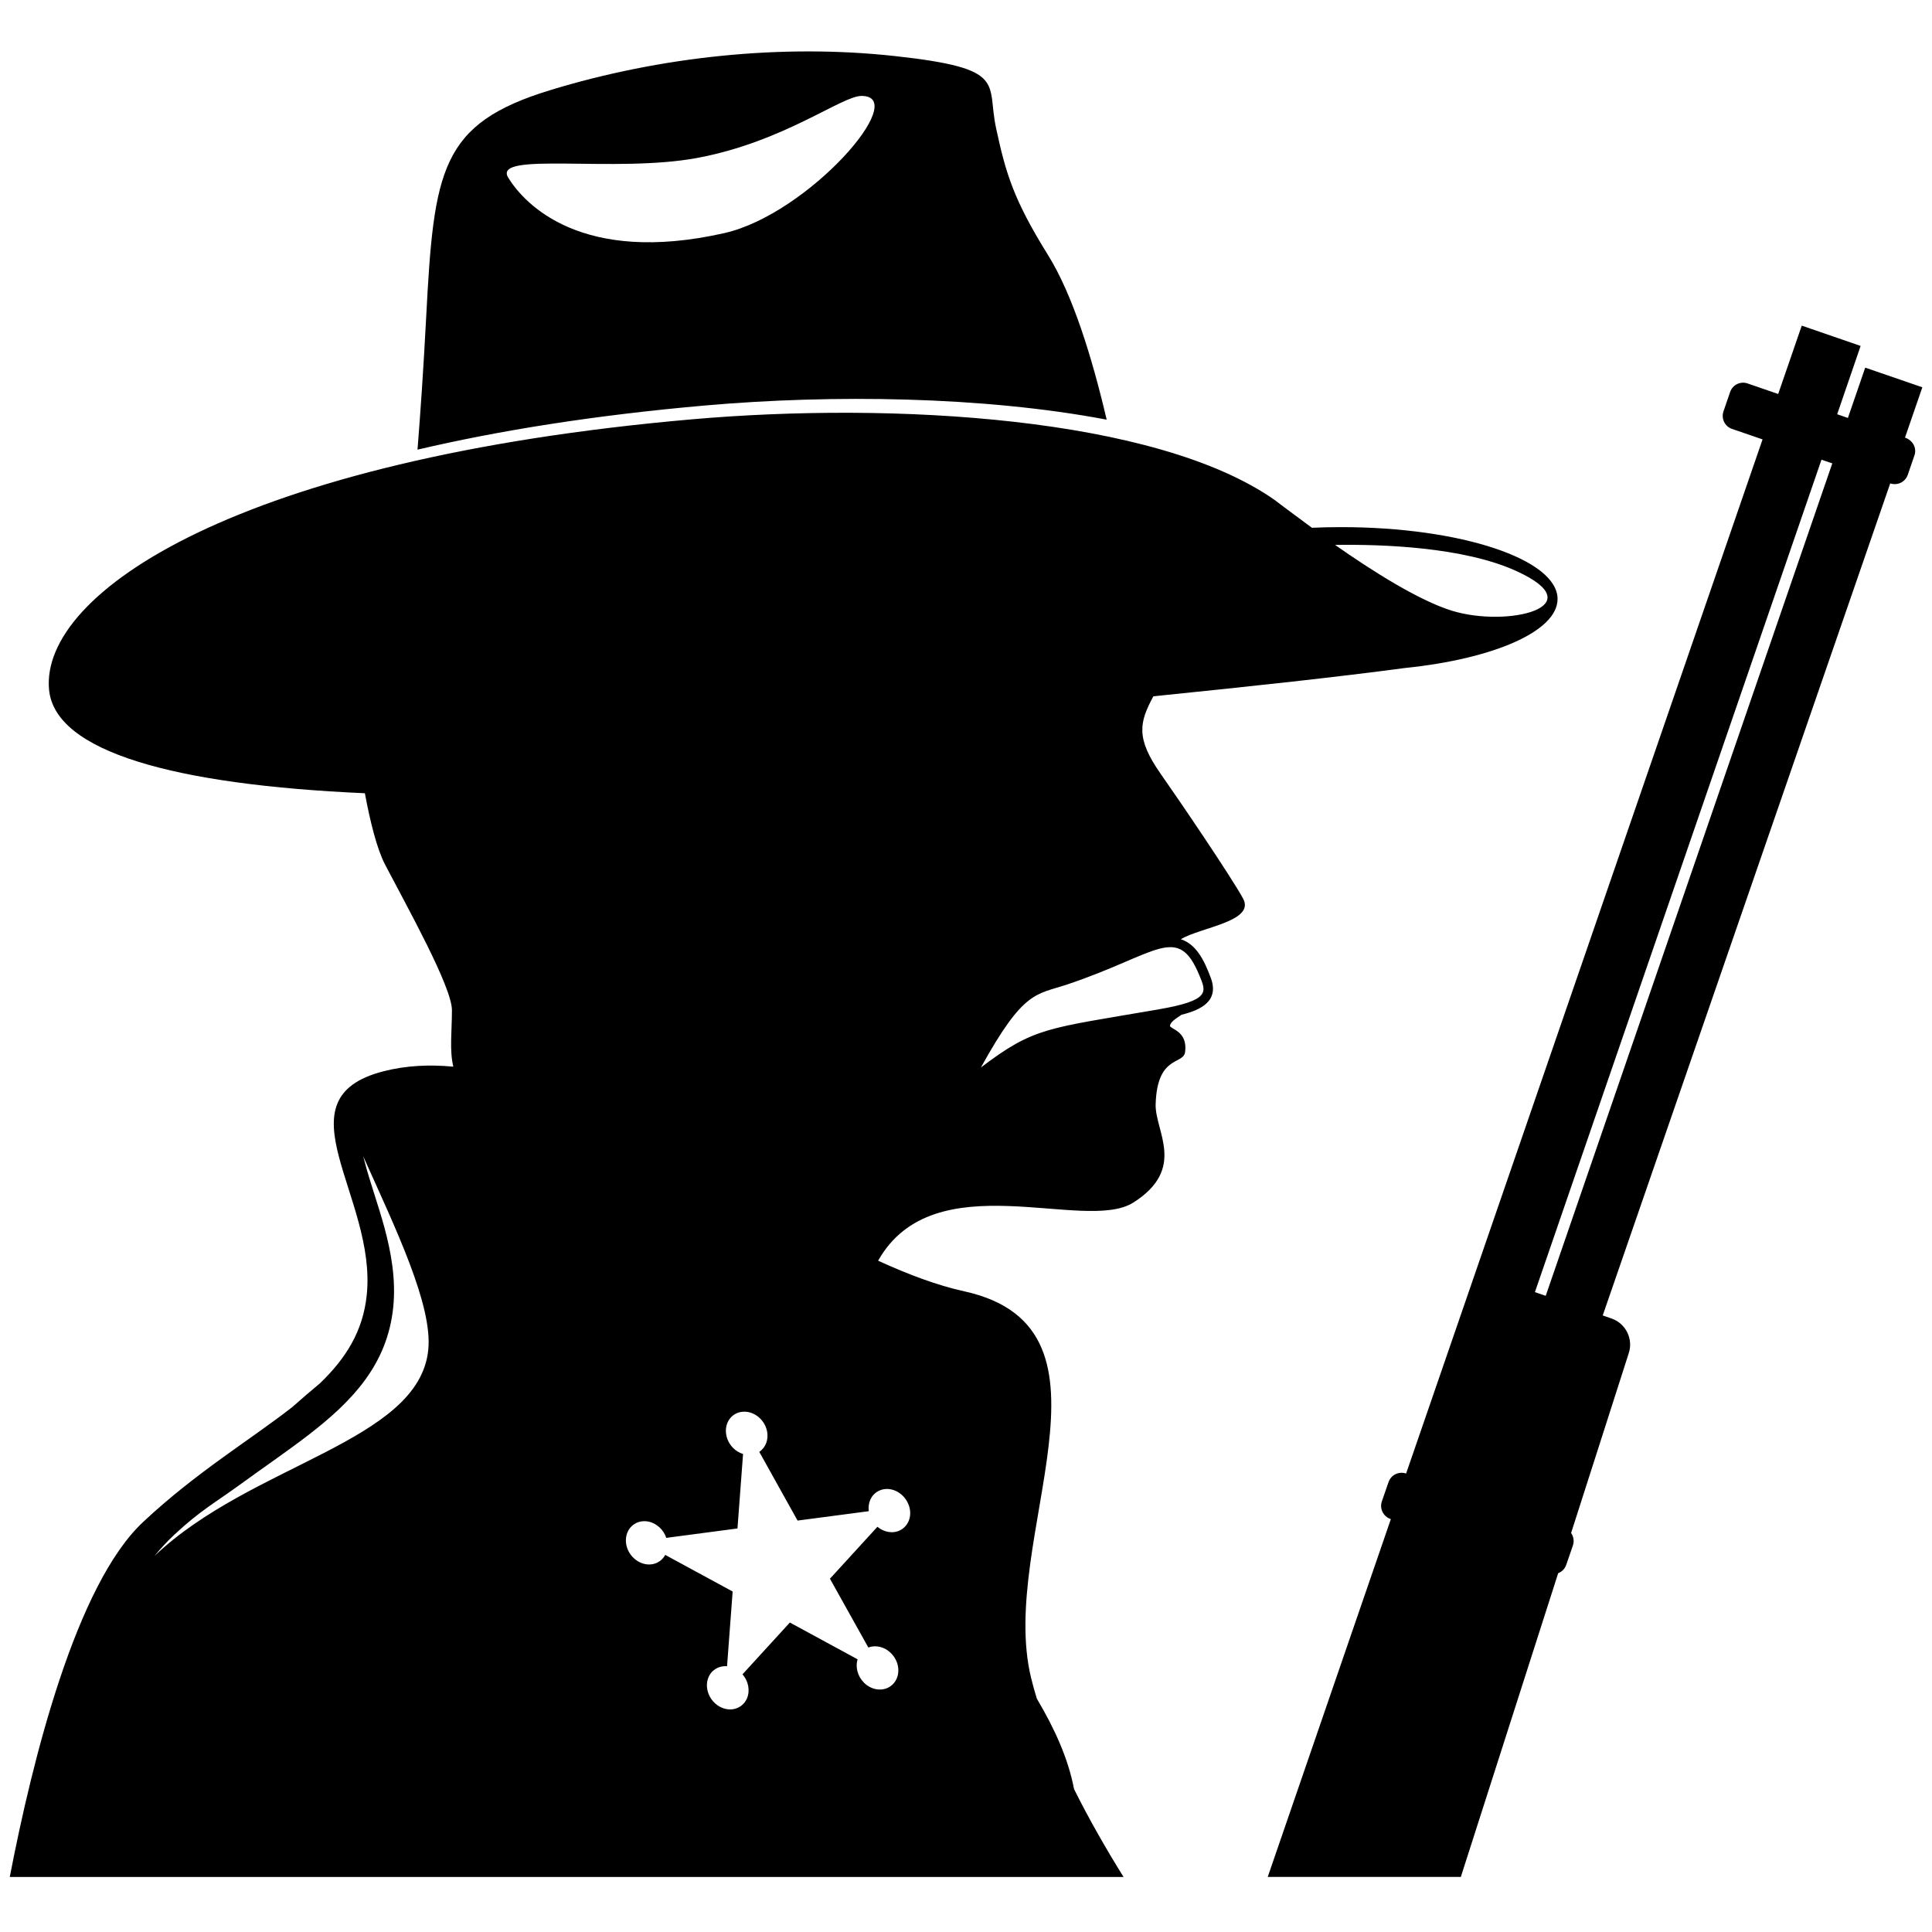 <svg xmlns:x="http://ns.adobe.com/Extensibility/1.0/" xmlns:i="http://ns.adobe.com/AdobeIllustrator/10.0/" xmlns:graph="http://ns.adobe.com/Graphs/1.0/" xmlns="http://www.w3.org/2000/svg" xmlns:xlink="http://www.w3.org/1999/xlink" xmlns:a="http://ns.adobe.com/AdobeSVGViewerExtensions/3.0/" version="1.0" id="Layer_1" x="0px" y="0px" width="100px" height="100px" viewBox="0 0 100 100" enable-background="new 0 0 100 100" xml:space="preserve">
<g>
	<path d="M71.971,78.622c-0.375-0.13-0.574-0.536-0.447-0.909l0.347-1.002c0.128-0.373,0.536-0.57,0.909-0.441L91.23,22.743   L89.647,22.2c-0.374-0.13-0.567-0.536-0.44-0.909l0.344-1c0.127-0.374,0.533-0.573,0.906-0.443l1.582,0.545l1.219-3.538l3.047,1.05   l-1.213,3.536l0.555,0.193l0.896-2.605l2.957,1.017l-0.898,2.604c0.42,0.146,0.619,0.551,0.488,0.925l-0.344,1   c-0.127,0.375-0.535,0.573-0.908,0.444L82.957,68.087l0.451,0.157c0.748,0.256,1.146,1.07,0.889,1.818l-2.977,9.285   c0.127,0.184,0.17,0.421,0.093,0.648l-0.345,1c-0.07,0.208-0.229,0.359-0.417,0.433L75.612,97.15h-9.995l6.373-18.521   L71.971,78.622L71.971,78.622z M94.839,23.984l-0.559-0.191L79.447,66.881l0.559,0.191L94.839,23.984L94.839,23.984z M62.086,50.5   c-1.127-2.744-2.184-1.105-6.842,0.454c-1.627,0.546-2.249,0.272-4.473,4.3c2.773-2.104,3.403-2.008,9.179-3.006   C62.679,51.777,62.43,51.335,62.086,50.5L62.086,50.5z M69.102,28.205c1.92,1.345,4.324,2.869,6.037,3.402   c2.892,0.897,7.398-0.208,3.346-2.051C75.754,28.312,71.549,28.167,69.102,28.205L69.102,28.205z M7.99,80.542   c5.024-4.786,13.682-5.902,14.176-10.665c0.241-2.306-1.692-6.295-3.366-10.025l0.08,0.299c0.269,1.039,0.694,2.189,1.022,3.402   c0.339,1.26,0.599,2.666,0.451,4.116c-0.306,2.964-2.123,4.849-4.329,6.56c-1.082,0.84-2.318,1.679-3.625,2.631   c-1.268,0.92-2.044,1.334-3.372,2.572C8.669,79.767,8.324,80.139,7.99,80.542L7.99,80.542z M33.558,78.756   c-0.596-0.115-1.113,0.281-1.159,0.891c-0.046,0.606,0.4,1.191,0.993,1.31c0.443,0.087,0.847-0.114,1.04-0.476l3.49,1.896   l-0.29,3.866c-0.411-0.032-0.794,0.179-0.961,0.574c-0.226,0.542,0.036,1.222,0.585,1.521c0.552,0.301,1.181,0.105,1.41-0.437   c0.17-0.41,0.064-0.896-0.234-1.238l2.451-2.681l3.505,1.903c-0.121,0.397-0.003,0.873,0.333,1.212   c0.453,0.451,1.135,0.473,1.521,0.051c0.385-0.423,0.331-1.129-0.124-1.579c-0.336-0.337-0.798-0.437-1.172-0.293l-1.988-3.562   l2.457-2.687c0.341,0.285,0.809,0.369,1.185,0.175c0.507-0.265,0.666-0.929,0.35-1.485c-0.31-0.562-0.973-0.805-1.48-0.542   c-0.377,0.193-0.562,0.614-0.501,1.044l-3.687,0.486l-1.982-3.557c0.33-0.217,0.5-0.645,0.396-1.098   c-0.14-0.615-0.723-1.049-1.302-0.973c-0.578,0.074-0.933,0.635-0.791,1.248c0.102,0.455,0.45,0.812,0.858,0.934l-0.289,3.854   L34.486,79.6C34.349,79.183,33.993,78.844,33.558,78.756L33.558,78.756z M61.119,48.614c0.784,0.254,1.205,1.062,1.554,2.007   c0.438,1.188-0.506,1.654-1.513,1.901c-0.305,0.202-0.596,0.386-0.6,0.577c0,0.168,0.925,0.258,0.781,1.354   c-0.09,0.671-1.449,0.145-1.525,2.703c-0.042,1.393,1.619,3.33-1.158,5.09c-2.523,1.597-10.313-2.125-13.207,3.008   c1.561,0.714,3.055,1.276,4.462,1.585c8.772,1.931,1.702,12.813,3.456,20.007c0.086,0.355,0.185,0.713,0.297,1.075   c0.906,1.525,1.627,3.095,1.926,4.681c0.795,1.596,1.689,3.146,2.562,4.549H0.506c1.179-6.111,3.434-15.13,6.901-18.373   c2.758-2.582,5.561-4.258,7.724-5.95c0.459-0.409,0.938-0.819,1.438-1.235c1.326-1.279,2.222-2.684,2.414-4.568   c0.528-5.088-4.671-10.164,0.877-11.578c1.151-0.295,2.356-0.355,3.604-0.236c-0.205-0.838-0.072-1.824-0.072-2.924   c0-1.202-2.311-5.332-3.462-7.538c-0.419-0.807-0.771-2.219-1.044-3.691c-9.841-0.437-16.06-2.138-16.348-5.374   c-0.447-5.026,9.839-11.93,33.273-13.98c10.432-0.913,24.018-0.128,30.152,4.166c0,0,0.791,0.604,1.941,1.447   c0.494-0.022,1.004-0.033,1.521-0.033c6.186,0,11.194,1.665,11.194,3.72c0,1.675-3.326,3.105-7.906,3.572   c-3.495,0.467-7.695,0.923-13.016,1.464c-0.707,1.329-0.947,2.137,0.4,4.044c0.936,1.329,3.639,5.313,4.238,6.412   C65,47.694,62.169,47.985,61.119,48.614L61.119,48.614z M21.61,23.274c0.15-1.88,0.309-4.182,0.447-6.824   c0.401-7.664,0.726-10.05,6.44-11.79c5.712-1.74,11.993-2.402,17.852-1.755c5.857,0.646,4.697,1.373,5.209,3.734   c0.508,2.363,0.916,3.715,2.688,6.564c1.27,2.038,2.273,5.266,3.035,8.518c-6.411-1.212-14.205-1.309-20.753-0.736   C30.774,21.49,25.816,22.286,21.61,23.274L21.61,23.274z M36.115,8.17c-4.284,0.807-10.655-0.355-9.809,1.026   c0.849,1.382,3.81,4.537,11.187,2.869c4.342-0.982,9.672-7.094,7.102-7.1C43.566,4.962,40.586,7.33,36.115,8.17L36.115,8.17z"/>
</g>
</svg>